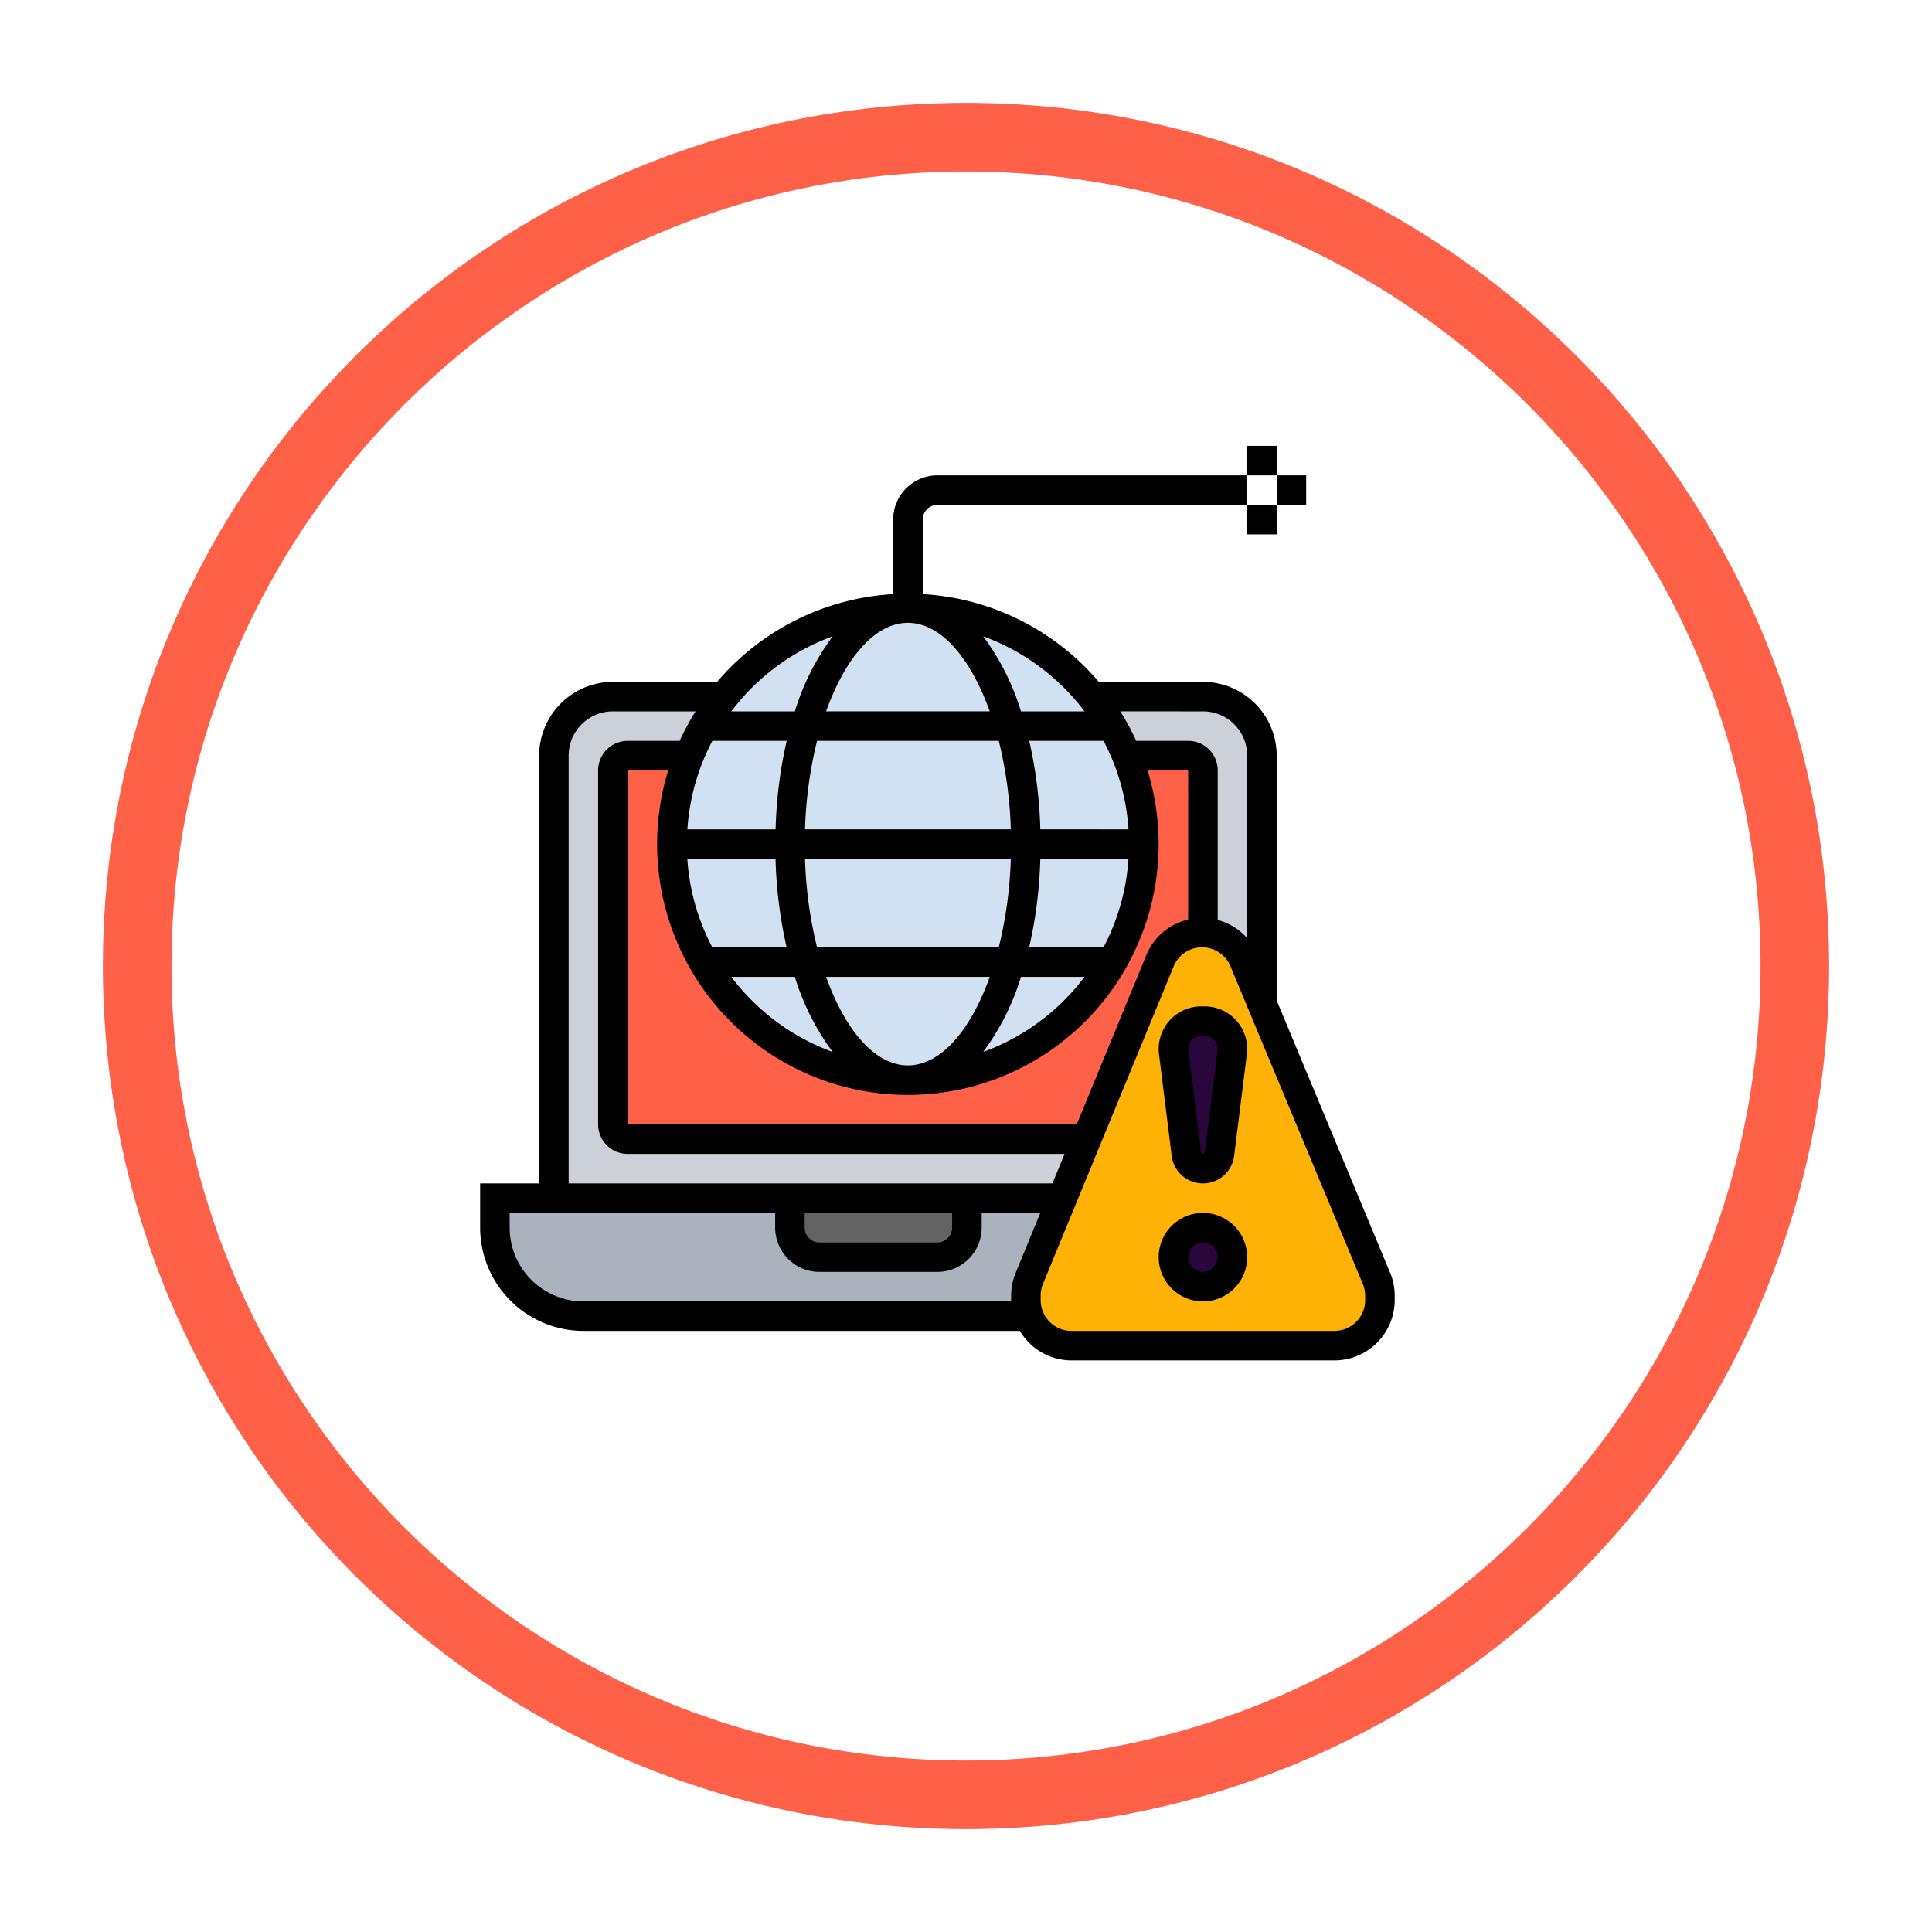 <svg xmlns="http://www.w3.org/2000/svg" xmlns:xlink="http://www.w3.org/1999/xlink" width="169" height="169" viewBox="0 0 169 169">
  <defs>
    <filter id="Trazado_600890" x="0" y="0" width="169" height="169" filterUnits="userSpaceOnUse">
      <feOffset dx="3" dy="3" input="SourceAlpha"/>
      <feGaussianBlur stdDeviation="3" result="blur"/>
      <feFlood flood-opacity="0.231"/>
      <feComposite operator="in" in2="blur"/>
      <feComposite in="SourceGraphic"/>
    </filter>
  </defs>
  <g id="Grupo_157333" data-name="Grupo 157333" transform="translate(-456 -5964)">
    <g transform="matrix(1, 0, 0, 1, 456, 5964)" filter="url(#Trazado_600890)">
      <g id="Trazado_600890-2" data-name="Trazado 600890" transform="translate(6 6)" fill="#fff">
        <path d="M 75.5 148 C 65.711 148 56.217 146.084 47.281 142.304 C 42.985 140.487 38.842 138.238 34.967 135.62 C 31.127 133.026 27.516 130.047 24.235 126.765 C 20.953 123.484 17.974 119.873 15.38 116.033 C 12.762 112.158 10.513 108.015 8.696 103.719 C 4.916 94.783 3 85.289 3 75.5 C 3 65.711 4.916 56.217 8.696 47.281 C 10.513 42.985 12.762 38.842 15.38 34.967 C 17.974 31.127 20.953 27.516 24.235 24.235 C 27.516 20.953 31.127 17.974 34.967 15.38 C 38.842 12.762 42.985 10.513 47.281 8.696 C 56.217 4.916 65.711 3 75.5 3 C 85.289 3 94.783 4.916 103.719 8.696 C 108.015 10.513 112.158 12.762 116.033 15.38 C 119.873 17.974 123.484 20.953 126.765 24.235 C 130.047 27.516 133.026 31.127 135.62 34.967 C 138.238 38.842 140.487 42.985 142.304 47.281 C 146.084 56.217 148 65.711 148 75.5 C 148 85.289 146.084 94.783 142.304 103.719 C 140.487 108.015 138.238 112.158 135.62 116.033 C 133.026 119.873 130.047 123.484 126.765 126.765 C 123.484 130.047 119.873 133.026 116.033 135.62 C 112.158 138.238 108.015 140.487 103.719 142.304 C 94.783 146.084 85.289 148 75.5 148 Z" stroke="none"/>
        <path d="M 75.5 6 C 37.178 6 6 37.178 6 75.5 C 6 113.822 37.178 145 75.5 145 C 113.822 145 145 113.822 145 75.5 C 145 37.178 113.822 6 75.5 6 M 75.5 0 C 117.197 0 151 33.802 151 75.5 C 151 117.197 117.197 151 75.5 151 C 33.802 151 0 117.197 0 75.5 C 0 33.802 33.802 0 75.5 0 Z" stroke="none" fill="#ff6148"/>
      </g>
    </g>
    <g id="cyber" transform="translate(498 6003)">
      <g id="Grupo_107096" data-name="Grupo 107096" transform="translate(1.29 14.194)">
        <g id="Grupo_107088" data-name="Grupo 107088" transform="translate(5.161 7.742)">
          <path id="Trazado_150419" data-name="Trazado 150419" d="M66.935,60.871H5V22.161A5.162,5.162,0,0,1,10.161,17H61.774a5.162,5.162,0,0,1,5.161,5.161Z" transform="translate(-5 -17)" fill="#ccd1d9"/>
        </g>
        <g id="Grupo_107089" data-name="Grupo 107089" transform="translate(0 51.613)">
          <path id="Trazado_150420" data-name="Trazado 150420" d="M50.639,51l-2.89,7.019a4.035,4.035,0,0,0-.3,1.51v.4a3.873,3.873,0,0,0,.258,1.394H8.742A7.748,7.748,0,0,1,1,53.581V51H26.806v2.581a2.588,2.588,0,0,0,2.581,2.581H39.71a2.588,2.588,0,0,0,2.581-2.581V51Z" transform="translate(-1 -51)" fill="#aab2bd"/>
        </g>
        <g id="Grupo_107090" data-name="Grupo 107090" transform="translate(25.806 51.613)">
          <path id="Trazado_150421" data-name="Trazado 150421" d="M36.484,51v2.581A2.588,2.588,0,0,1,33.9,56.161H23.581A2.588,2.588,0,0,1,21,53.581V51Z" transform="translate(-21 -51)" fill="#636363"/>
        </g>
        <g id="Grupo_107091" data-name="Grupo 107091" transform="translate(10.323 12.903)">
          <path id="Trazado_150422" data-name="Trazado 150422" d="M60.613,54.548H10.29A1.291,1.291,0,0,1,9,53.258V22.29A1.291,1.291,0,0,1,10.29,21H59.323a1.291,1.291,0,0,1,1.29,1.29Z" transform="translate(-9 -21)" fill="#ff6148"/>
        </g>
        <g id="Grupo_107092" data-name="Grupo 107092" transform="translate(15.484)">
          <path id="Trazado_150423" data-name="Trazado 150423" d="M52.781,23.9a20.339,20.339,0,0,1,1.51,7.742,20.645,20.645,0,0,1-41.29,0A20.339,20.339,0,0,1,14.51,23.9a20.068,20.068,0,0,1,3.019-5.161,20.645,20.645,0,0,1,32.232,0A20.068,20.068,0,0,1,52.781,23.9Z" transform="translate(-13 -11)" fill="#d2e1f1"/>
        </g>
        <g id="Grupo_107093" data-name="Grupo 107093" transform="translate(46.452 28.387)">
          <path id="Trazado_150424" data-name="Trazado 150424" d="M57.645,39.194,67.658,63.232a3.933,3.933,0,0,1,.31,1.535v.387a3.976,3.976,0,0,1-3.974,3.974H40.974a3.955,3.955,0,0,1-3.716-2.581A3.873,3.873,0,0,1,37,65.155v-.4a4.035,4.035,0,0,1,.3-1.51l2.89-7.019L42.3,51.065l6.426-15.6A3.989,3.989,0,0,1,52.394,33h.09a3.991,3.991,0,0,1,3.6,2.439Z" transform="translate(-37 -33)" fill="#ffb206"/>
        </g>
        <g id="Grupo_107094" data-name="Grupo 107094" transform="translate(59.355 54.194)">
          <circle id="Elipse_4595" data-name="Elipse 4595" cx="2.581" cy="2.581" r="2.581" fill="#29063c"/>
        </g>
        <g id="Grupo_107095" data-name="Grupo 107095" transform="translate(59.355 36.129)">
          <path id="Trazado_150425" data-name="Trazado 150425" d="M52.161,41.426a2.487,2.487,0,0,1-.013.31l-1.123,8.89a1.456,1.456,0,0,1-2.89,0l-1.123-8.89a2.487,2.487,0,0,1-.013-.31A2.423,2.423,0,0,1,49.426,39h.31a2.423,2.423,0,0,1,2.426,2.426Z" transform="translate(-47 -39)" fill="#29063c"/>
        </g>
      </g>
      <g id="Grupo_107097" data-name="Grupo 107097">
        <path id="Trazado_150426" data-name="Trazado 150426" d="M79.595,71.737l-9.917-23.8V26.516a6.459,6.459,0,0,0-6.452-6.452H54.114a21.874,21.874,0,0,0-15.4-7.676V5.871A1.292,1.292,0,0,1,40,4.581H67.1V2H40a3.876,3.876,0,0,0-3.871,3.871v6.517a21.879,21.879,0,0,0-15.4,7.676H11.613a6.459,6.459,0,0,0-6.452,6.452V63.935H0v3.871a9.043,9.043,0,0,0,9.032,9.032H47.214a5.255,5.255,0,0,0,4.507,2.581H74.729A5.277,5.277,0,0,0,80,74.15v-.386A5.254,5.254,0,0,0,79.595,71.737ZM63.226,22.645A3.876,3.876,0,0,1,67.1,26.516V42.492a5.236,5.236,0,0,0-2.581-1.6V27.806a2.583,2.583,0,0,0-2.581-2.581h-4.55a22.039,22.039,0,0,0-1.391-2.581ZM52.186,58.774H12.9V27.806h3.552a21.935,21.935,0,1,0,41.928,0h3.552V40.858a5.235,5.235,0,0,0-3.658,3.11ZM20.315,25.226h6.5a39.246,39.246,0,0,0-.97,7.742H18.13A19.2,19.2,0,0,1,20.315,25.226ZM37.419,14.9c2.88,0,5.489,3.08,7.156,7.742H30.263c1.667-4.662,4.276-7.742,7.156-7.742Zm7.947,10.323a36.6,36.6,0,0,1,1.053,7.742h-18a36.6,36.6,0,0,1,1.053-7.742Zm11.342,7.742H49a39.246,39.246,0,0,0-.97-7.742h6.5a19.2,19.2,0,0,1,2.185,7.742ZM25.84,35.548a39.246,39.246,0,0,0,.97,7.742h-6.5a19.2,19.2,0,0,1-2.185-7.742Zm2.578,0h18a36.6,36.6,0,0,1-1.053,7.742H29.472a36.6,36.6,0,0,1-1.054-7.742ZM27.53,45.871a21.49,21.49,0,0,0,3.311,6.566,19.416,19.416,0,0,1-8.87-6.566Zm2.733,0H44.577c-1.667,4.662-4.276,7.742-7.156,7.742s-5.49-3.08-7.157-7.742Zm17.045,0h5.559A19.409,19.409,0,0,1,44,52.437,21.49,21.49,0,0,0,47.308,45.871Zm7.215-2.581h-6.5A39.246,39.246,0,0,0,49,35.548h7.71a19.2,19.2,0,0,1-2.185,7.742ZM52.867,22.645H47.308A21.49,21.49,0,0,0,44,16.079,19.416,19.416,0,0,1,52.867,22.645ZM30.841,16.079a21.49,21.49,0,0,0-3.311,6.566H21.972A19.416,19.416,0,0,1,30.841,16.079ZM7.742,26.516a3.876,3.876,0,0,1,3.871-3.871h7.231a21.849,21.849,0,0,0-1.391,2.581H12.9a2.583,2.583,0,0,0-2.581,2.581V58.774A2.583,2.583,0,0,0,12.9,61.355H51.124l-1.062,2.581H7.742Zm20.645,40h12.9v1.29A1.292,1.292,0,0,1,40,69.1H29.677a1.292,1.292,0,0,1-1.29-1.29ZM9.032,74.258a6.459,6.459,0,0,1-6.452-6.452v-1.29H25.806v1.29a3.876,3.876,0,0,0,3.871,3.871H40a3.876,3.876,0,0,0,3.871-3.871v-1.29H49L46.849,71.75a5.232,5.232,0,0,0-.4,2v.4c0,.037.01.071.01.108Zm68.387-.108a2.692,2.692,0,0,1-2.689,2.689H51.721a2.692,2.692,0,0,1-2.689-2.689v-.4a2.668,2.668,0,0,1,.2-1.022L60.663,44.951a2.68,2.68,0,0,1,2.486-1.667h.006a2.686,2.686,0,0,1,2.477,1.655l11.579,27.79a2.688,2.688,0,0,1,.206,1.035Z" transform="translate(0 0.581)"/>
        <path id="Trazado_150427" data-name="Trazado 150427" d="M50.022,38h-.3A3.724,3.724,0,0,0,46,41.72a3.634,3.634,0,0,0,.028.461l1.111,8.893a2.752,2.752,0,0,0,5.462,0l1.111-8.89a3.476,3.476,0,0,0,.03-.463A3.724,3.724,0,0,0,50.022,38Zm1.13,3.861-1.111,8.893a.177.177,0,0,1-.341,0l-1.111-8.9a.979.979,0,0,1-.009-.138,1.14,1.14,0,0,1,1.139-1.139h.3a1.14,1.14,0,0,1,1.139,1.139,1.042,1.042,0,0,1-.009.141Z" transform="translate(13.355 11.032)"/>
        <path id="Trazado_150428" data-name="Trazado 150428" d="M49.871,52a3.871,3.871,0,1,0,3.871,3.871A3.876,3.876,0,0,0,49.871,52Zm0,5.161a1.29,1.29,0,1,1,1.29-1.29A1.292,1.292,0,0,1,49.871,57.161Z" transform="translate(13.355 15.097)"/>
        <path id="Trazado_150429" data-name="Trazado 150429" d="M52,0h2.581V2.581H52Z" transform="translate(15.097)"/>
        <path id="Trazado_150430" data-name="Trazado 150430" d="M52,4h2.581V6.581H52Z" transform="translate(15.097 1.161)"/>
        <path id="Trazado_150431" data-name="Trazado 150431" d="M54,2h2.581V4.581H54Z" transform="translate(15.677 0.581)"/>
      </g>
    </g>
  </g>
</svg>
